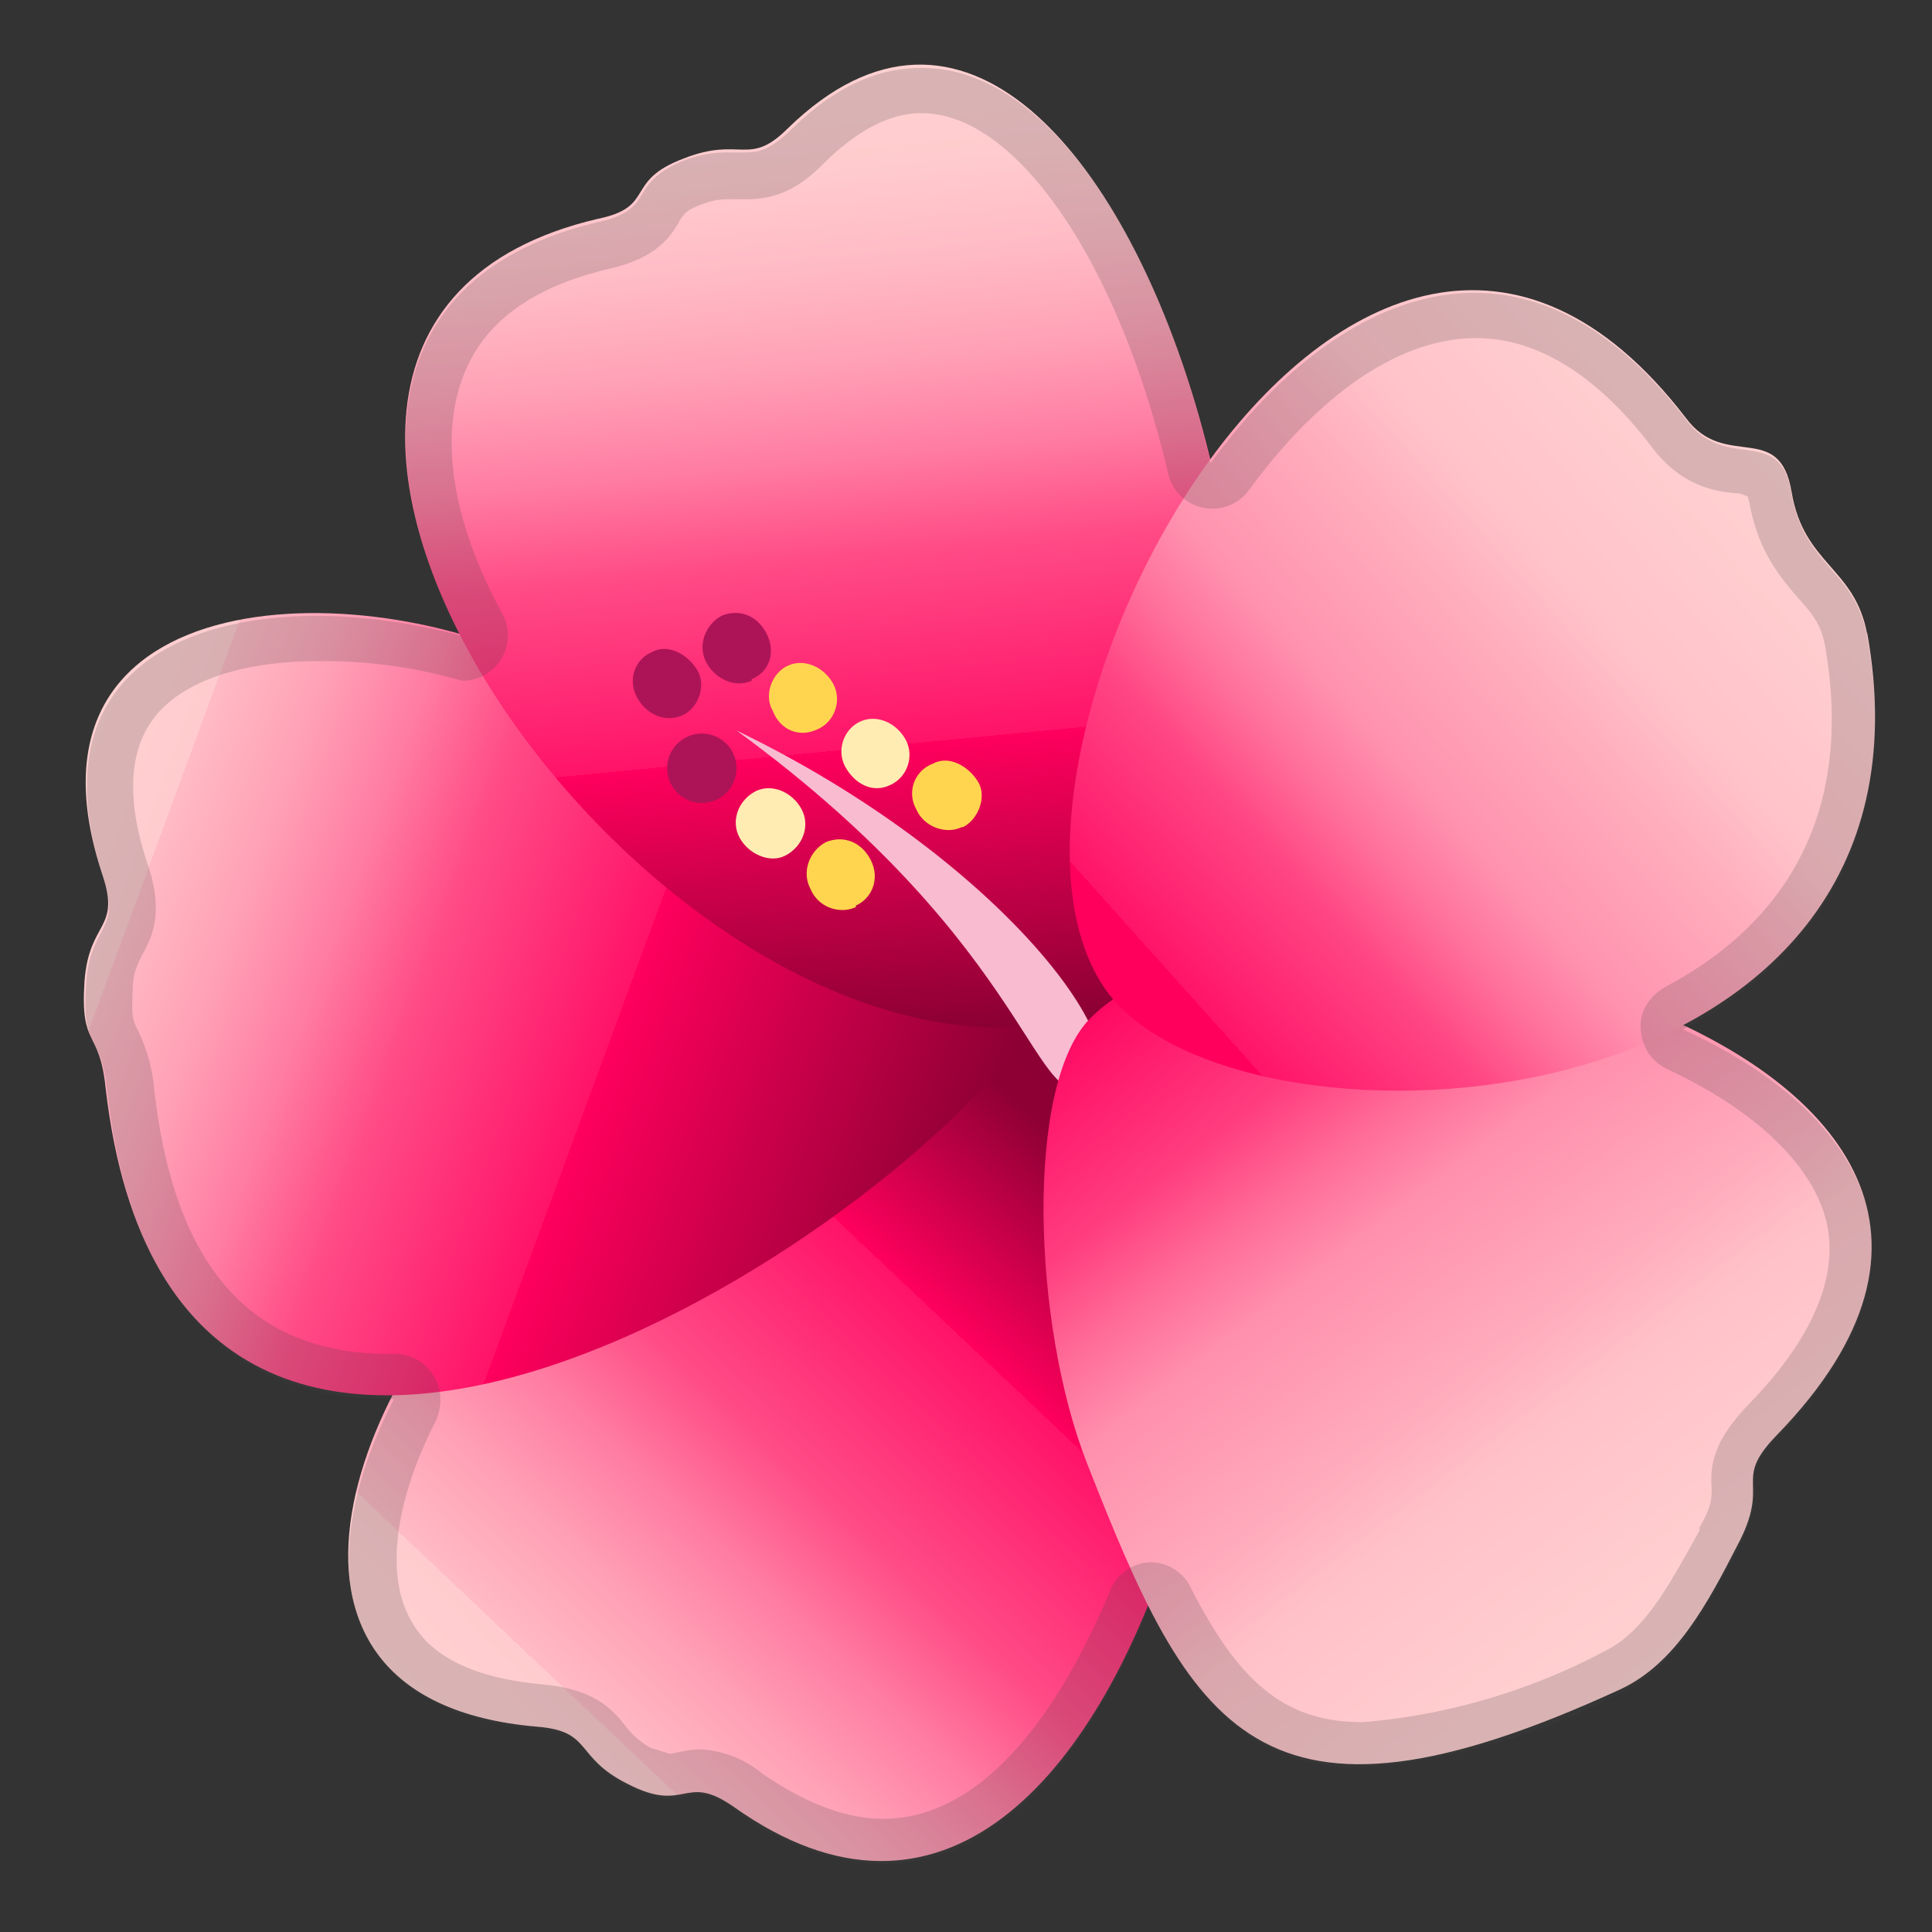 <svg viewBox="0 0 128 128" xmlns="http://www.w3.org/2000/svg"><rect x="0" y="0" width="128" height="128" fill="#333333" stroke="none"/><linearGradient id="a" x1="44.7" x2="114.6" y1="99.1" y2="99.1" gradientTransform="rotate(133.4 70.2 91.4)" gradientUnits="userSpaceOnUse"><stop stop-color="#8A0032" offset="0"/><stop stop-color="#8E0034" offset=".2"/><stop stop-color="#FF005D" offset=".4"/><stop stop-color="#FF1368" offset=".4"/><stop stop-color="#FF4C87" offset=".6"/><stop stop-color="#FF7CA2" offset=".7"/><stop stop-color="#FFA1B6" offset=".8"/><stop stop-color="#FFBBC5" offset=".9"/><stop stop-color="#FFCBCE" offset=".9"/><stop stop-color="#FFD1D1" offset="1"/></linearGradient><path d="M35.1 81.2c-10.9 8.3-20.7 31.4.5 33.2 3.7.3 2.4 2 6 3.8 3.9 2 3.7-.8 7 1.5C76.3 139.4 89 72.3 76.4 62.1c-9.5-7.7-42 19.6-41.3 19.1z" fill="url(#a)"/><linearGradient id="b" x1="51" x2="116.3" y1="126.9" y2="126.9" gradientTransform="rotate(-159.8 53.3 102.9)" gradientUnits="userSpaceOnUse"><stop stop-color="#8A0032" offset="0"/><stop stop-color="#FF005D" offset=".4"/><stop stop-color="#FF1368" offset=".4"/><stop stop-color="#FF4C87" offset=".6"/><stop stop-color="#FF7CA2" offset=".7"/><stop stop-color="#FFA1B6" offset=".8"/><stop stop-color="#FFBBC5" offset=".9"/><stop stop-color="#FFCBCE" offset=".9"/><stop stop-color="#FFD1D1" offset="1"/></linearGradient><path d="M37.1 44.7C25.1 37.9.1 37.9 6.8 58c1.2 3.6-.9 3-1.2 7-.3 4.5 1 3.1 1.4 7.1 4.7 40.8 52.4 10 61.5-4.3 6.3-9.9-32.1-23.7-31.4-23.2z" fill="url(#b)"/><linearGradient id="c" x1="50.8" x2="114.9" y1="169.5" y2="169.5" gradientTransform="matrix(-.095 -.996 1.045 -.1 -114.8 136.4)" gradientUnits="userSpaceOnUse"><stop stop-color="#8A0032" offset="0"/><stop stop-color="#FF005D" offset=".3"/><stop stop-color="#FF1368" offset=".3"/><stop stop-color="#FF4C87" offset=".5"/><stop stop-color="#FF7CA2" offset=".6"/><stop stop-color="#FFA1B6" offset=".7"/><stop stop-color="#FFBBC5" offset=".8"/><stop stop-color="#FFCBCE" offset=".9"/><stop stop-color="#FFD1D1" offset="1"/></linearGradient><path d="M52.2 8.5c-2.6 2.6-3.1.5-6.9 2-4 1.5-1.8 3.2-5.7 4-33 7.7 5.3 61 32.7 52.7 22.2-6.7 3-81.2-20.1-58.7z" fill="url(#c)"/><path d="M48.8 48.4c17.6 8.5 26.7 21.2 23.5 23.4-3.8 2.6-3.5-8.8-23.5-23.4z" fill="#F8BBD0"/><path d="M56.7 60c1.1-.5 1.6-1.8 1-3s-1.8-1.7-3-1.2c-1.1.6-1.6 2-1 3.1.5 1.2 1.9 1.7 3 1.2z" fill="#FFD54F"/><path d="M52 56.7c1.2-.6 1.7-2 1.1-3.1s-1.9-1.7-3-1.2c-1.2.6-1.7 2-1.1 3.1s2 1.7 3 1.2z" fill="#FFECB3"/><path d="M63.8 54.8c1-.5 1.6-2 1-3s-1.9-1.8-3-1.2a2.1 2.1 0 0 0-1.1 3c.5 1.2 2 1.7 3 1.2z" fill="#FFD54F"/><path d="M59 52c1.1-.5 1.6-1.9 1-3s-1.9-1.7-3-1.2-1.6 1.9-1 3 1.8 1.8 3 1.2z" fill="#FFECB3"/><path d="M54.2 48.3c1.1-.5 1.6-1.9 1-3s-1.9-1.7-3-1.2-1.6 2-1 3c.5 1.3 1.8 1.8 3 1.2z" fill="#FFD54F"/><path d="M49.8 45c1.2-.5 1.6-1.8 1-3s-1.8-1.7-3-1.2c-1.1.6-1.6 2-1 3.1s1.9 1.7 3 1.2zm-4.6 2.4c1.1-.5 1.6-2 1-3s-1.9-1.8-3-1.2c-1.2.5-1.6 1.9-1 3s1.8 1.7 3 1.2z" fill="#AD1457"/><ellipse transform="rotate(-25.2 46.5 50.9)" cx="46.5" cy="50.9" rx="2.3" ry="2.3" fill="#AD1457"/><linearGradient id="d" x1="71" x2="124.4" y1="75.8" y2="75.8" gradientTransform="matrix(.647 .848 -.795 .607 91.6 -42.8)" gradientUnits="userSpaceOnUse"><stop stop-color="#FF005D" offset="0"/><stop stop-color="#FF0962" offset="0"/><stop stop-color="#FF3D7F" offset=".2"/><stop stop-color="#FF6B98" offset=".3"/><stop stop-color="#FF90AD" offset=".4"/><stop stop-color="#FFACBD" offset=".6"/><stop stop-color="#FFC1C8" offset=".7"/><stop stop-color="#FFCDCF" offset=".9"/><stop stop-color="#FFD1D1" offset="1"/></linearGradient><path d="M107.4 111.9c3.6-1.7 5.7-5.6 7.7-9.5 2.3-4.3-.4-4.2 2.6-7.3C143.1 69 84.3 55 72.2 67.5c-4.3 4.4-3.8 20.2-.2 29.4 6.9 17.6 11.3 26.1 35.4 15z" fill="url(#d)"/><linearGradient id="e" x1="78.1" x2="116.9" y1="65.1" y2="30.3" gradientUnits="userSpaceOnUse"><stop stop-color="#FF005D" offset="0"/><stop stop-color="#FF1468" offset="0"/><stop stop-color="#FF4684" offset=".2"/><stop stop-color="#FF719C" offset=".3"/><stop stop-color="#FF93AF" offset=".4"/><stop stop-color="#FFAFBE" offset=".6"/><stop stop-color="#FFC2C9" offset=".7"/><stop stop-color="#FFCDCF" offset=".9"/><stop stop-color="#FFD1D1" offset="1"/></linearGradient><path d="M123.7 42c-.8-4.4-4.2-4.6-5-9.4-.8-4.8-4.4-1.4-7-4.9C89.7-1 62.2 51.2 73.5 65.9c9.1 11.7 56.2 9.2 50.2-24z" fill="url(#e)"/><path d="M61.1 7.5c6.2 0 13 9.8 16.3 23.9a3 3 0 0 0 3 2.3 3 3 0 0 0 2.4-1.3c4.7-6.4 10-10 15-10 4 0 8 2.4 11.7 7.3 2 2.6 4.3 2.9 5.8 3l.5.2.1.4c.6 3.3 2.1 5 3.3 6.4.9 1 1.4 1.6 1.7 3 2.3 13-4.5 19.5-10.6 22.7-1 .6-1.7 1.6-1.6 2.8s.7 2.1 1.7 2.6c6.2 2.9 10 6.7 10.7 10.6.6 3.5-1.2 7.5-5.3 11.7-2.3 2.4-2.5 4-2.4 5.5 0 .7 0 1.2-.8 2.6v.2c-1.9 3.4-3.6 6.7-6.3 8a41.5 41.5 0 0 1-16 4.7c-5 0-8.1-2.4-11.4-8.9a3 3 0 0 0-2.7-1.7 3 3 0 0 0-2.7 2c-2.3 5.5-7.3 15-15 15-2.4 0-5.1-1-8-3a7 7 0 0 0-4.1-1.6 7 7 0 0 0-1.5.2l-.5.1-1.3-.4c-1-.6-1.3-1-1.7-1.5-1-1.3-2.3-2.4-5.4-2.7-4.5-.4-7.5-1.8-8.8-4.3-1.7-3-1-8 1.7-13.2.4-1 .4-2.1-.2-3a3 3 0 0 0-2.5-1.4h-.4c-9.2 0-14.3-5.8-15.6-17.7A11 11 0 0 0 9 68c-.2-.5-.3-.8-.2-2.5 0-1 .3-1.6.6-2.2.8-1.4 1.4-3 .4-6-1.4-4.1-1.3-7.4.3-9.6 1.8-2.5 5.8-3.9 11-3.9a32.8 32.8 0 0 1 9.5 1.3 3 3 0 0 0 2.7-4.4C29.8 34.3 29 28.4 31 24.2c1.5-3.2 4.7-5.3 9.4-6.4 3-.7 4-2 4.7-3.3.3-.4.4-.6 1.5-1 .8-.3 1.4-.3 1.8-.3h1.1c1.9 0 3.4-.7 5-2.3C56.8 8.6 59 7.5 61 7.5m0-3c-2.8 0-5.7 1.2-8.7 4.2-1.3 1.2-2 1.4-2.9 1.4h-1a8 8 0 0 0-3 .5c-4 1.6-1.8 3.2-5.7 4.1-14.6 3.4-15.3 15.5-9.2 27.4-3.1-.8-6.4-1.3-9.5-1.3-9.9 0-18.4 4.7-14.1 17.5 1.1 3.5-1 3-1.2 7-.3 4.4 1 3 1.4 7 1.7 15 9.3 20.4 18.6 20.4h.4c-5 9.6-4.9 20.6 9.6 21.9 3.7.3 2.4 2 6 3.8 1.1.6 2 .8 2.6.8.8 0 1.3-.3 2-.3.6 0 1.3.2 2.4 1a17 17 0 0 0 9.7 3.6c7.8 0 13.8-7.3 17.7-17 3.3 6.6 7.1 10.6 14 10.6a44 44 0 0 0 17.4-5c3.6-1.7 5.6-5.6 7.7-9.5 2.3-4.4-.4-4.3 2.6-7.4 11.8-12.1 5.3-21.7-6.3-27 8.7-4.6 14.6-13 12.2-26-.8-4.5-4.1-4.6-5-9.4-.7-4.8-4.3-1.4-7-5-4.6-6-9.4-8.4-14-8.4-6.5 0-12.7 4.7-17.5 11.3C77 16.8 69.8 4.5 61.1 4.5z" fill="#424242" opacity=".2"/></svg>
